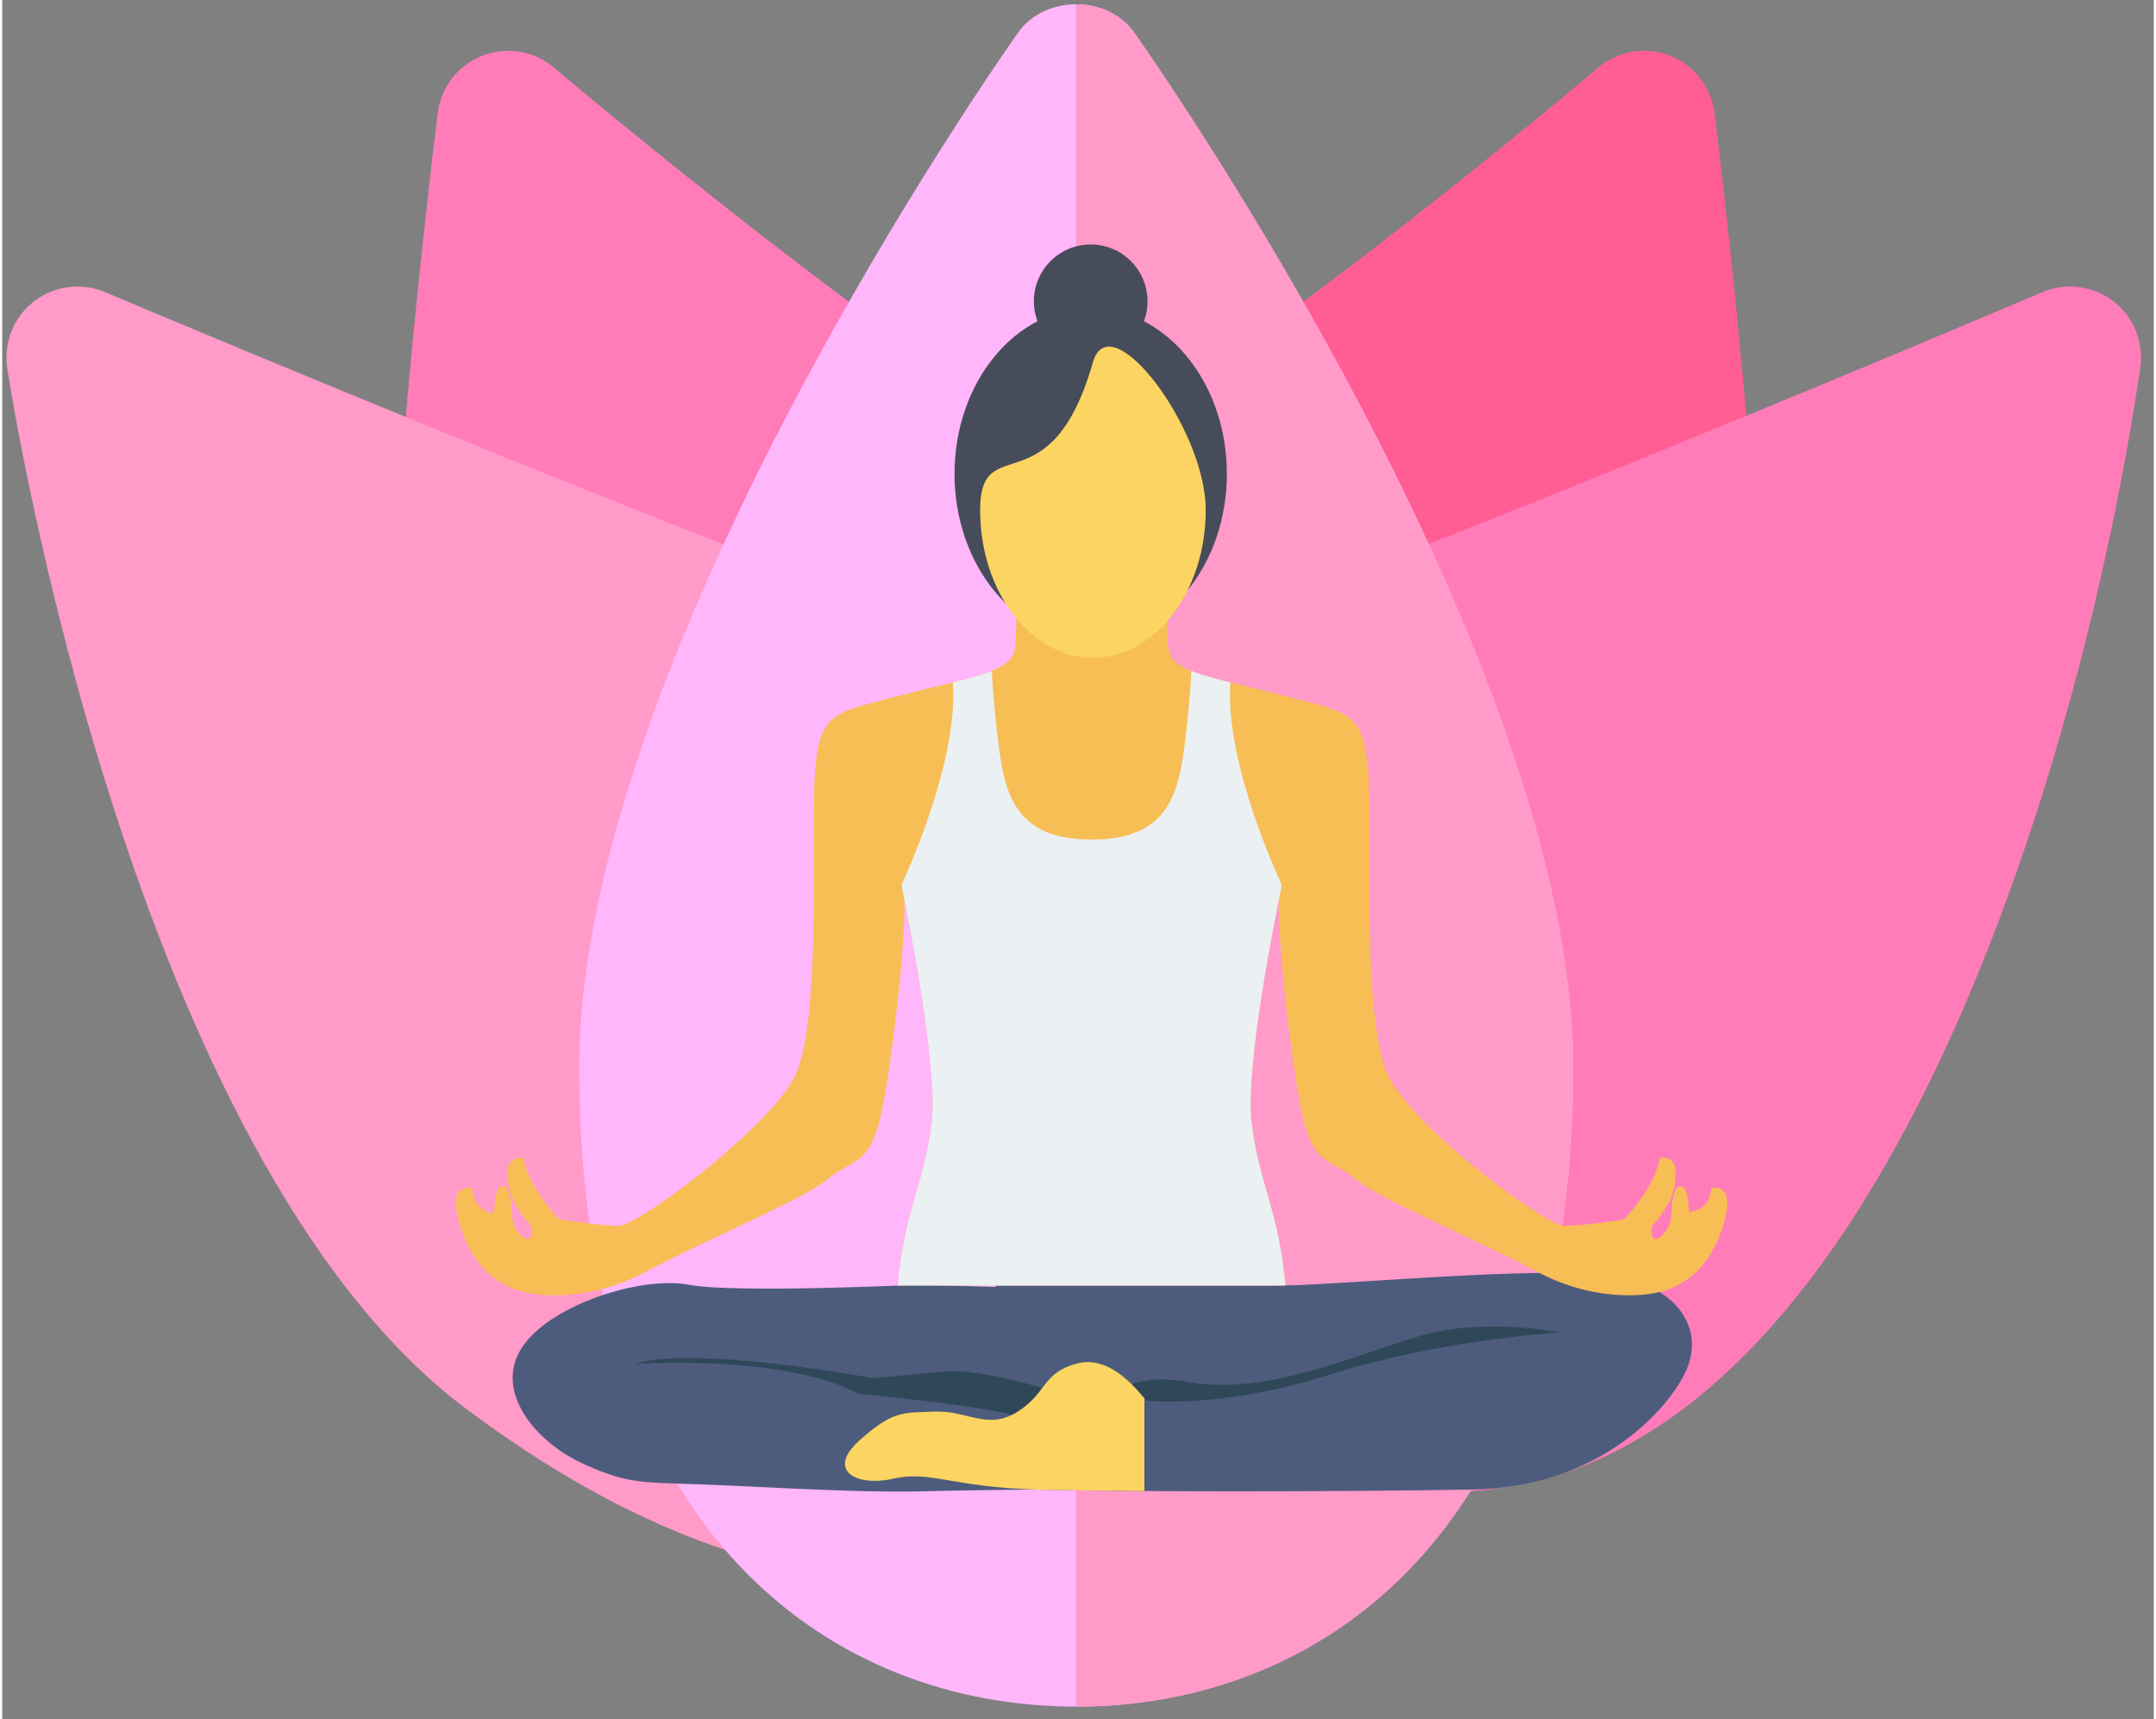 <?xml version="1.0" encoding="UTF-8" standalone="no"?>
<!DOCTYPE svg PUBLIC "-//W3C//DTD SVG 1.1//EN" "http://www.w3.org/Graphics/SVG/1.1/DTD/svg11.dtd">
<svg version="1.1" xmlns="http://www.w3.org/2000/svg" xmlns:xlink="http://www.w3.org/1999/xlink" preserveAspectRatio="xMidYMid meet" viewBox="75.086 44.969 505.435 403.844" width="501.44" height="399.84"><rect x="75.086" y="44.969" width="505.435" height="403.844" fill="#808080" stroke="none"/><defs><path d="M466.82 58.03C461.12 55.81 454.62 56.89 449.97 60.88C449.02 61.68 355.5 141.19 298.66 169.31C317.51 175.93 468.26 228.87 487.1 235.49C493.22 202.88 478.97 84.87 477.33 71.53C476.58 65.44 472.54 60.24 466.82 58.03Z" id="b1z2QHXFh"></path><path d="M187.9 58.03C182.18 60.25 178.14 65.44 177.39 71.53C175.73 84.92 161.45 203.27 167.65 235.68C186.01 228.8 332.86 173.72 351.22 166.84C293.97 136.73 205.65 61.63 204.75 60.88C200.1 56.89 193.61 55.81 187.9 58.03Z" id="a4AlfTuce"></path><path d="M332.33 204.9C266.94 184.49 100.96 114.3 99.29 113.6C93.74 111.25 87.37 112.05 82.57 115.73C77.8 119.43 75.39 125.41 76.26 131.38C77.39 138.94 105.67 317.07 183.94 375.76C222.64 404.8 257.59 416.25 287.39 416.25C322.9 416.25 351.12 400.02 369.72 377.9C362.24 343.3 339.81 239.5 332.33 204.9Z" id="c5fqc21Q"></path><path d="M554.3 113.6C552.62 114.32 384.61 185.85 320.57 205.46C322.3 221.26 336.19 347.7 337.93 363.5C364.57 384.67 390.45 395.31 415.21 395.31C513.35 395.31 563.23 227.04 577.34 131.38C578.22 125.41 575.81 119.43 571.04 115.73C566.25 112.05 559.9 111.25 554.3 113.6Z" id="eZ5p15KaP"></path><path d="M327.36 45.97C322.12 45.97 316.87 48.18 313.75 52.59C309.54 58.55 210.62 199.41 210.62 295.72C210.62 406.38 270.93 445.81 327.36 445.81C383.79 445.81 444.1 406.38 444.1 295.72C444.1 199.41 345.18 58.55 340.98 52.59C337.85 48.18 332.61 45.97 327.36 45.97Z" id="csShFaWPy"></path><path d="M340.98 52.59C337.85 48.18 332.61 45.97 327.36 45.97C327.36 85.95 327.36 405.83 327.36 445.81C383.79 445.81 444.1 406.38 444.1 295.72C444.1 199.41 345.18 58.55 340.98 52.59Z" id="cMGu1NB4t"></path><path d="M330.78 102.39C323.42 102.39 317.44 108.36 317.44 115.73C317.44 123.1 323.42 129.07 330.78 129.07C338.15 129.07 344.13 123.1 344.13 115.73C344.13 108.36 338.15 102.39 330.78 102.39Z" id="a2R67HqfAf"></path><path d="M376.52 346.9L335.09 348.01C338.15 366.7 339.86 377.08 340.2 379.15C340.2 379.15 378 383.75 384.06 383.54C390.11 383.33 430.42 372.26 430.42 372.26C431.33 371.51 435.85 367.75 444 360.98L444.83 352L376.52 346.9Z" id="b2FIO2R2rn"></path><path d="M376.53 346.91C371.97 346.91 349.21 346.9 308.23 346.9C324.76 364.37 333.95 374.07 335.78 376.01C335.78 376.01 335.63 366.47 353.91 369.61C372.2 372.74 392.77 363.28 407.97 358.78C423.17 354.27 440.91 357.93 440.91 357.93C440.91 357.93 412.76 359.62 387.14 367.79C361.52 375.95 344.06 373.98 344.06 373.98C340.4 371.17 335.61 363 327.45 365.25C319.28 367.51 320.69 372.01 313.65 376.52C306.61 381.02 301.83 376.23 294.22 376.52C286.62 376.8 284.37 376.23 276.49 383.27C268.6 390.31 275.64 394.25 284.37 392.28C293.1 390.31 298.17 394.25 317.87 394.82C337.58 395.38 390.23 395.38 420.64 394.82C451.05 394.25 467.1 375.11 470.76 366.66C474.42 358.21 470.19 348.92 456.96 345.26C443.73 341.6 392.61 346.58 376.53 346.91Z" id="b37mDTvUkR"></path><path d="M290.25 346.71C290.25 346.71 247.2 348.8 236.25 346.71C225.29 344.62 203.64 351.4 197.11 361.58C190.59 371.75 200.24 383.75 211.98 388.97C223.72 394.19 225.81 392.88 246.68 393.93C267.55 394.97 281.38 395.51 291.29 395.24C301.21 394.97 317.87 394.82 317.87 394.82C319.65 394.64 328.53 393.73 344.51 392.1L339.25 369.3L335.09 348.01C311.17 347.32 296.23 346.88 290.25 346.71Z" id="a3jAOzvbEb"></path><path d="M471.42 329.9C471.42 329.9 471.42 329.9 471.08 326.78C470.74 323.68 469.69 323.56 469.01 323.56C468.32 323.56 467.24 325.95 467.28 329.44C467.31 332.92 465.09 335.76 463.6 335.99C462.1 336.23 462.67 332.89 462.67 332.89C468.19 326.78 468.01 322.71 468.01 322.71C469.33 315.94 464.51 316.91 464.51 316.91C463.16 324.29 456.04 331.38 456.04 331.38C456.04 331.38 446.64 332.89 442.14 332.89C437.64 332.89 408.36 311.11 401.23 298.73C394.09 286.34 397.1 240.54 395.97 226.27C394.85 212.01 391.47 212.38 375.7 208.26C371.18 207.07 367.13 206.13 363.61 205.26C359.91 204.35 356.84 203.52 354.46 202.55C351.24 201.24 349.36 199.7 349.05 197.37C348.29 191.74 349.05 178.96 349.05 178.96C347.84 179.04 341.83 179.43 331 180.12C320.17 179.43 314.16 179.04 312.95 178.96C312.95 178.96 313.71 191.74 312.95 197.37C312.64 199.7 310.76 201.24 307.54 202.55C305.16 203.52 302.09 204.35 298.39 205.26C294.87 206.13 290.82 207.07 286.3 208.26C270.53 212.38 267.15 212.01 266.03 226.27C264.9 240.54 267.91 286.34 260.77 298.73C253.64 311.11 224.36 332.89 219.86 332.89C215.36 332.89 205.96 331.38 205.96 331.38C205.96 331.38 198.84 324.29 197.49 316.91C197.49 316.91 192.67 315.94 193.99 322.71C193.99 322.71 193.81 326.78 199.33 332.89C199.33 332.89 199.9 336.23 198.4 335.99C196.91 335.76 194.69 332.92 194.72 329.44C194.76 325.95 193.68 323.56 192.99 323.56C192.31 323.56 191.26 323.68 190.92 326.78C190.58 329.9 190.58 329.9 190.58 329.9C190.58 329.9 186.09 329.9 185.4 324.02C185.4 324.02 180.22 322.64 182.05 330.58C183.9 338.54 188.62 346.71 198.64 348.66C198.64 348.66 211.41 351.64 226.32 343.68C241.24 335.72 263.11 326.77 268.82 322.05C274.54 317.33 277.84 318.86 280.74 309.88C283.18 302.36 287.35 267.95 287.02 256.33C289.17 266.99 294.84 296.88 293.42 308.63C291.68 323.05 286.96 329.52 285.48 346.9C288.51 346.9 303.69 346.9 331 346.9C358.31 346.9 373.49 346.9 376.52 346.9C375.04 329.52 370.32 323.05 368.58 308.63C367.16 296.88 372.83 266.99 374.98 256.33C374.65 267.95 378.82 302.36 381.26 309.88C384.16 318.86 387.46 317.33 393.18 322.05C398.89 326.77 420.76 335.72 435.68 343.68C450.59 351.64 463.36 348.66 463.36 348.66C473.38 346.71 478.1 338.54 479.95 330.58C481.78 322.64 476.6 324.02 476.6 324.02C475.91 329.9 472.45 328.73 471.42 329.9Z" id="gxnaMnokR"></path><path d="M375.55 253.53C375.53 252.84 375.52 252.47 375.52 252.47C375.52 252.47 362.14 224.19 363.61 205.26C359.91 204.35 356.84 203.52 354.46 202.55C354.31 205.42 353.86 212.14 352.84 219.96C351.47 230.39 349.42 241.47 332.88 242.12C332.19 242.15 331.59 242.16 331 242.19C330.41 242.16 329.81 242.15 329.12 242.12C312.58 241.47 310.53 230.39 309.16 219.96C308.14 212.14 307.69 205.42 307.54 202.55C305.16 203.52 302.09 204.35 298.39 205.26C299.86 224.19 286.48 252.47 286.48 252.47C286.48 252.47 286.47 252.84 286.45 253.53C287.82 260.13 295 295.58 293.42 308.63C291.68 323.05 286.96 329.52 285.48 346.9C288.51 346.9 303.69 346.9 331 346.9C358.31 346.9 373.49 346.9 376.52 346.9C375.04 329.52 370.32 323.05 368.58 308.63C367 295.58 374.18 260.13 375.55 253.53Z" id="c1xxPIY1P"></path><path d="M276.35 372.35C276.35 372.35 306.83 375.23 313.83 377.7C314.53 377.07 320.13 372.01 320.83 371.38C320.83 371.38 306.83 366.99 298.18 366.99C298.18 366.99 279.65 368.64 279.65 368.64C279.65 368.64 237.23 360.82 223.64 365.35C223.64 365.35 258.23 362.88 276.35 372.35Z" id="c6RTC4EzF"></path><path d="M327.45 365.25C319.28 367.51 320.69 372.01 313.65 376.52C306.61 381.02 301.83 376.23 294.22 376.52C286.62 376.8 284.37 376.23 276.49 383.27C268.6 390.31 275.64 394.25 284.37 392.28C293.1 390.31 298.17 394.25 317.87 394.82C323.86 394.99 332.89 395.11 343.4 395.17C343.4 393.72 343.4 386.48 343.4 373.43C337.89 366.57 332.57 363.84 327.45 365.25Z" id="d2f3Bgn0lU"></path><path d="M362.77 156.26C362.77 177.76 348.45 195.2 330.78 195.2C313.12 195.2 298.8 177.76 298.8 156.26C298.8 134.76 313.12 117.33 330.78 117.33C348.45 117.33 362.77 134.76 362.77 156.26Z" id="b1ieGcM5Us"></path><path d="M304.81 164.76C304.81 183.92 316.68 199.46 331.31 199.46C345.95 199.46 357.81 183.92 357.81 164.76C357.81 145.6 335.35 115.99 331.31 130.06C321.36 164.76 304.81 145.6 304.81 164.76Z" id="b10Fbo1nWn"></path></defs><g><g><use xlink:href="#b1z2QHXFh" opacity="1" fill="#ff5e95" fill-opacity="1"></use><g><use xlink:href="#b1z2QHXFh" opacity="1" fill-opacity="0" stroke="#000000" stroke-width="1" stroke-opacity="0"></use></g></g><g><use xlink:href="#a4AlfTuce" opacity="1" fill="#ff7cb9" fill-opacity="1"></use><g><use xlink:href="#a4AlfTuce" opacity="1" fill-opacity="0" stroke="#000000" stroke-width="1" stroke-opacity="0"></use></g></g><g><use xlink:href="#c5fqc21Q" opacity="1" fill="#ff9ac9" fill-opacity="1"></use><g><use xlink:href="#c5fqc21Q" opacity="1" fill-opacity="0" stroke="#000000" stroke-width="1" stroke-opacity="0"></use></g></g><g><use xlink:href="#eZ5p15KaP" opacity="1" fill="#ff7cb9" fill-opacity="1"></use><g><use xlink:href="#eZ5p15KaP" opacity="1" fill-opacity="0" stroke="#000000" stroke-width="1" stroke-opacity="0"></use></g></g><g><use xlink:href="#csShFaWPy" opacity="1" fill="#ffb6fa" fill-opacity="1"></use><g><use xlink:href="#csShFaWPy" opacity="1" fill-opacity="0" stroke="#000000" stroke-width="1" stroke-opacity="0"></use></g></g><g><use xlink:href="#cMGu1NB4t" opacity="1" fill="#ff9ac9" fill-opacity="1"></use><g><use xlink:href="#cMGu1NB4t" opacity="1" fill-opacity="0" stroke="#000000" stroke-width="1" stroke-opacity="0"></use></g></g><g><use xlink:href="#a2R67HqfAf" opacity="1" fill="#474c5b" fill-opacity="1"></use><g><use xlink:href="#a2R67HqfAf" opacity="1" fill-opacity="0" stroke="#000000" stroke-width="1" stroke-opacity="0"></use></g></g><g><use xlink:href="#b2FIO2R2rn" opacity="1" fill="#2f4859" fill-opacity="1"></use><g><use xlink:href="#b2FIO2R2rn" opacity="1" fill-opacity="0" stroke="#000000" stroke-width="1" stroke-opacity="0"></use></g></g><g><use xlink:href="#b37mDTvUkR" opacity="1" fill="#4d5c7d" fill-opacity="1"></use><g><use xlink:href="#b37mDTvUkR" opacity="1" fill-opacity="0" stroke="#000000" stroke-width="1" stroke-opacity="0"></use></g></g><g><use xlink:href="#a3jAOzvbEb" opacity="1" fill="#4d5c7d" fill-opacity="1"></use><g><use xlink:href="#a3jAOzvbEb" opacity="1" fill-opacity="0" stroke="#000000" stroke-width="1" stroke-opacity="0"></use></g></g><g><use xlink:href="#gxnaMnokR" opacity="1" fill="#f7be56" fill-opacity="1"></use><g><use xlink:href="#gxnaMnokR" opacity="1" fill-opacity="0" stroke="#000000" stroke-width="1" stroke-opacity="0"></use></g></g><g><use xlink:href="#c1xxPIY1P" opacity="1" fill="#ebf0f3" fill-opacity="1"></use><g><use xlink:href="#c1xxPIY1P" opacity="1" fill-opacity="0" stroke="#000000" stroke-width="1" stroke-opacity="0"></use></g></g><g><use xlink:href="#c6RTC4EzF" opacity="1" fill="#2f4859" fill-opacity="1"></use><g><use xlink:href="#c6RTC4EzF" opacity="1" fill-opacity="0" stroke="#000000" stroke-width="1" stroke-opacity="0"></use></g></g><g><use xlink:href="#d2f3Bgn0lU" opacity="1" fill="#fcd462" fill-opacity="1"></use><g><use xlink:href="#d2f3Bgn0lU" opacity="1" fill-opacity="0" stroke="#000000" stroke-width="1" stroke-opacity="0"></use></g></g><g><use xlink:href="#b1ieGcM5Us" opacity="1" fill="#474c5b" fill-opacity="1"></use><g><use xlink:href="#b1ieGcM5Us" opacity="1" fill-opacity="0" stroke="#000000" stroke-width="1" stroke-opacity="0"></use></g></g><g><use xlink:href="#b10Fbo1nWn" opacity="1" fill="#fcd462" fill-opacity="1"></use><g><use xlink:href="#b10Fbo1nWn" opacity="1" fill-opacity="0" stroke="#000000" stroke-width="1" stroke-opacity="0"></use></g></g></g></svg>